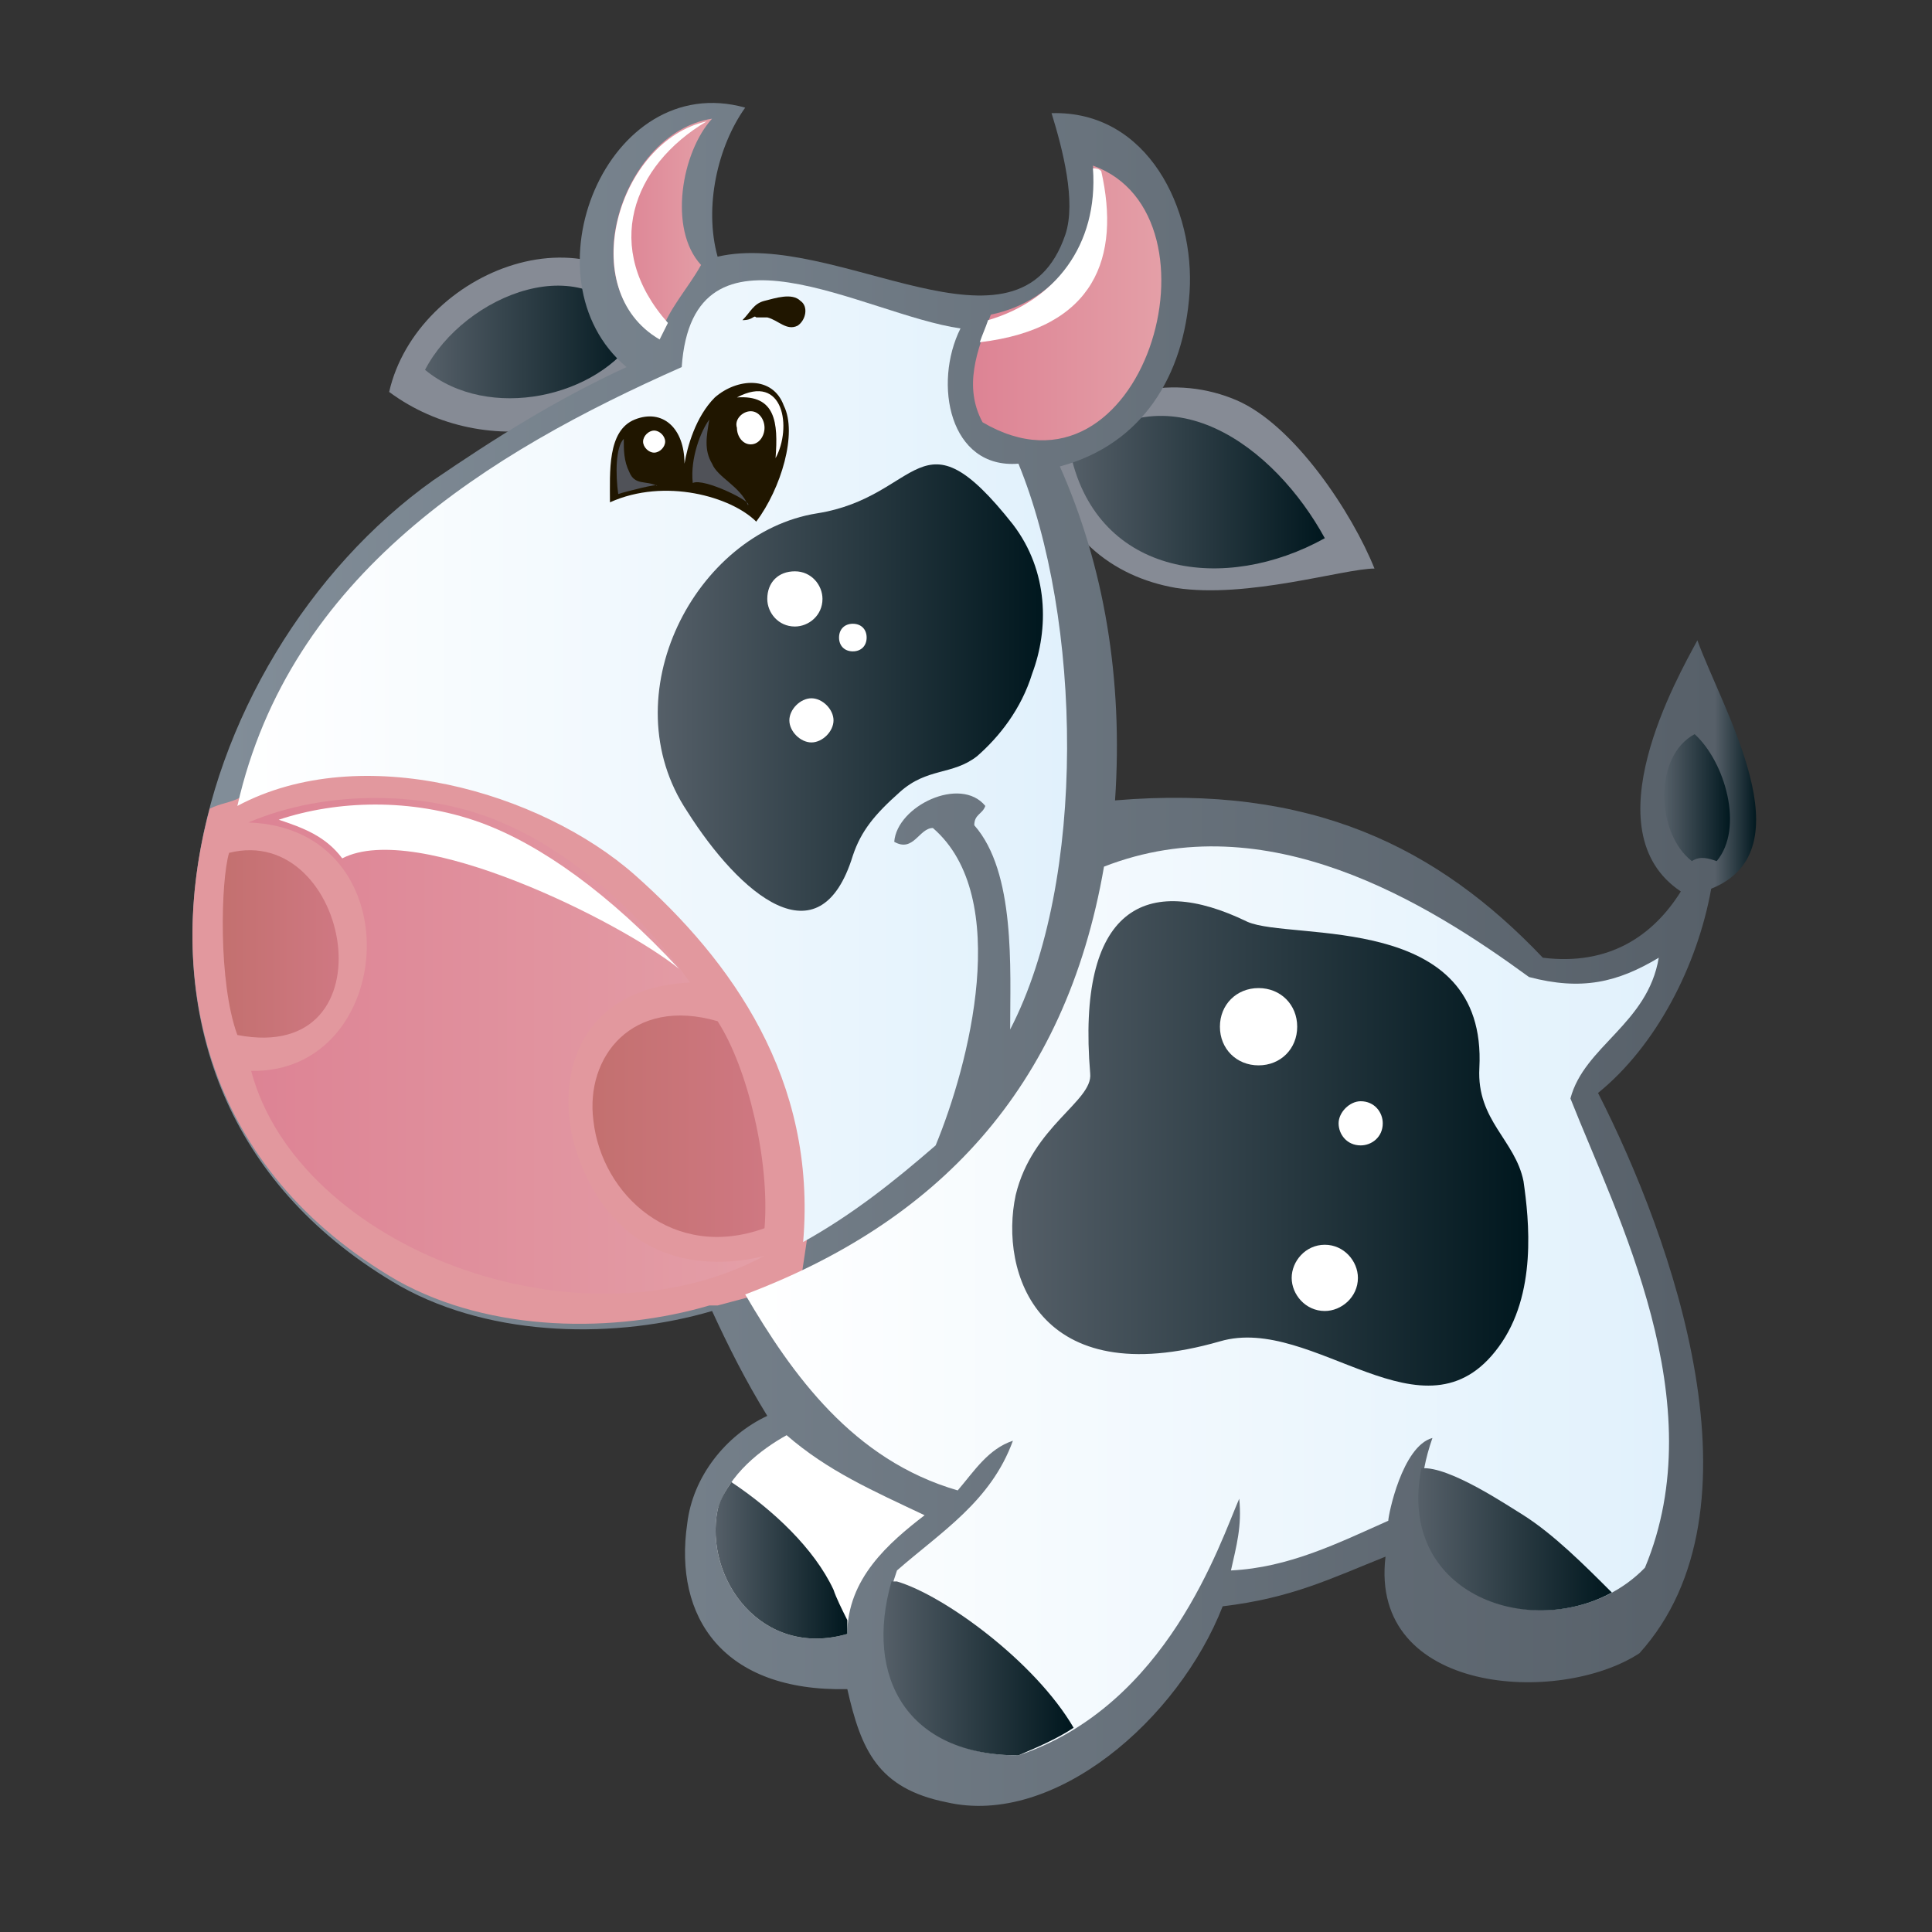 <?xml version="1.0" encoding="utf-8"?>
<!-- Generator: Adobe Illustrator 21.0.2, SVG Export Plug-In . SVG Version: 6.00 Build 0)  -->
<svg version="1.1" id="Слой_1" xmlns="http://www.w3.org/2000/svg" xmlns:xlink="http://www.w3.org/1999/xlink" x="0px" y="0px"
	 viewBox="0 0 70 70" style="enable-background:new 0 0 70 70;" xml:space="preserve">
<rect x="0" y="0" width="70" height="70" fill="#333333" stroke="none"/>
<style type="text/css">
	.st0{fill-rule:evenodd;clip-rule:evenodd;fill:#868B95;}
	.st1{fill-rule:evenodd;clip-rule:evenodd;fill:url(#SVGID_1_);}
	.st2{fill-rule:evenodd;clip-rule:evenodd;fill:url(#SVGID_2_);}
	.st3{fill-rule:evenodd;clip-rule:evenodd;fill:url(#SVGID_3_);}
	.st4{fill-rule:evenodd;clip-rule:evenodd;fill:#E2989E;}
	.st5{fill-rule:evenodd;clip-rule:evenodd;fill:url(#SVGID_4_);}
	.st6{fill-rule:evenodd;clip-rule:evenodd;fill:url(#SVGID_5_);}
	.st7{fill-rule:evenodd;clip-rule:evenodd;fill:url(#SVGID_6_);}
	.st8{fill-rule:evenodd;clip-rule:evenodd;fill:#FFFFFF;}
	.st9{fill-rule:evenodd;clip-rule:evenodd;fill:url(#SVGID_7_);}
	.st10{fill-rule:evenodd;clip-rule:evenodd;fill:url(#SVGID_8_);}
	.st11{fill-rule:evenodd;clip-rule:evenodd;fill:url(#SVGID_9_);}
	.st12{fill-rule:evenodd;clip-rule:evenodd;fill:url(#SVGID_10_);}
	.st13{fill-rule:evenodd;clip-rule:evenodd;fill:url(#SVGID_11_);}
	.st14{fill-rule:evenodd;clip-rule:evenodd;fill:url(#SVGID_12_);}
	.st15{fill-rule:evenodd;clip-rule:evenodd;fill:#201600;}
	.st16{fill-rule:evenodd;clip-rule:evenodd;fill:#505258;}
	.st17{fill-rule:evenodd;clip-rule:evenodd;fill:url(#SVGID_13_);}
	.st18{fill-rule:evenodd;clip-rule:evenodd;fill:url(#SVGID_14_);}
	.st19{fill-rule:evenodd;clip-rule:evenodd;fill:url(#SVGID_15_);}
	.st20{fill-rule:evenodd;clip-rule:evenodd;fill:url(#SVGID_16_);}
</style>
<g>
	<path class="st0" d="M24.5,11.8c-1.5,4-6.9,5-10.4,2.4C15.1,9.8,21.7,7.1,24.5,11.8L24.5,11.8z"/>
	<linearGradient id="SVGID_1_" gradientUnits="userSpaceOnUse" x1="15.452" y1="12.407" x2="23.143" y2="12.407">
		<stop  offset="0" style="stop-color:#555F68"/>
		<stop  offset="1" style="stop-color:#00171E"/>
	</linearGradient>
	<path class="st1" d="M23.1,12.1c-1.4,2.3-5.4,3.2-7.7,1.3C16.8,10.7,21.3,8.8,23.1,12.1L23.1,12.1z"/>
	<path class="st0" d="M37.7,16.4c2.2-2.5,5-2.8,7.1-1.9c2.1,0.9,4.2,4.1,5,6.1c-1.1,0-4.6,1.1-7.2,0.7
		C40.3,20.9,38.3,19.4,37.7,16.4L37.7,16.4z"/>
	<linearGradient id="SVGID_2_" gradientUnits="userSpaceOnUse" x1="38.765" y1="17.829" x2="48.005" y2="17.829">
		<stop  offset="0" style="stop-color:#555F68"/>
		<stop  offset="1" style="stop-color:#00171E"/>
	</linearGradient>
	<path class="st2" d="M48,19.5c-3.6,2-8.2,1.4-9.2-3C42.3,13.2,46.2,16.2,48,19.5L48,19.5z"/>
	<linearGradient id="SVGID_3_" gradientUnits="userSpaceOnUse" x1="7.01" y1="34.439" x2="63.659" y2="34.439">
		<stop  offset="0" style="stop-color:#828E99"/>
		<stop  offset="0.973" style="stop-color:#576069"/>
		<stop  offset="1" style="stop-color:#00171E"/>
	</linearGradient>
	<path class="st3" d="M27,3.9c-1,1.4-1.5,3.6-1,5.4c4.3-1,10.9,4.2,12.6-0.8c0.4-1.2-0.1-3.1-0.5-4.4c3.5-0.1,5.2,3.5,5,6.5
		c-0.2,3-1.7,5.5-4.7,6.3c1.6,3.6,2.3,7.7,2,12.1c7.1-0.6,11.7,1.7,15.5,5.7c2.4,0.3,4-0.8,5-2.4c-3.3-2.2-0.1-7.8,0.6-9.1
		c0.9,2.5,4,7.6,0.5,9c-0.5,2.8-2,5.7-4.1,7.4c2.7,5.3,6.2,15.1,1.5,20.3c-2.9,1.9-9.8,1.5-9.2-3.5c-2,0.8-3.4,1.5-5.9,1.8
		c-1.6,4.1-6.1,8-10,7.1c-2.5-0.5-3.1-1.9-3.6-4.1c-4.5,0.1-6.3-2.6-5.8-6c0.2-1.7,1.4-3.2,2.9-3.9c-0.8-1.3-1.4-2.5-2-3.8
		c-3.4,1-7.9,1-11.3-0.9c-12.3-7.1-7.8-22.8,1.2-29.2c2.2-1.5,4.4-2.9,7-4.1C18.9,10.1,22,2.5,27,3.9L27,3.9z"/>
	<path class="st4" d="M7.6,29.3c0.4-0.2,0.7-0.2,1.1-0.4l2.2-2l4.9-0.4l5.7,1.3l4.6,5l4.1,4.7v3.3l-0.9,3.7L29,46.5l-3,0.8l-0.3,0
		c-3.4,1-7.9,1-11.3-0.9C7.5,42.4,5.9,35.6,7.6,29.3L7.6,29.3z"/>
	<linearGradient id="SVGID_4_" gradientUnits="userSpaceOnUse" x1="8.581" y1="27.449" x2="38.599" y2="27.449">
		<stop  offset="0" style="stop-color:#FFFFFF"/>
		<stop  offset="1" style="stop-color:#E1F1FC"/>
	</linearGradient>
	<path class="st5" d="M34.8,11.9c-1,2-0.4,5.1,2.1,4.9c2.3,5.6,2.5,15.1-0.3,20.5c0-2.2,0.2-5.7-1.3-7.4c0-0.4,0.3-0.4,0.4-0.7
		c-0.9-1.1-3.2,0-3.3,1.3c0.7,0.4,0.9-0.5,1.4-0.5c2.9,2.5,1.3,8.6,0.1,11.5c-1.5,1.3-3,2.5-4.8,3.5c0.5-5.9-2.6-10.2-6.1-13.3
		c-3.4-3-9.9-4.9-14.4-2.5c1.9-8.4,9.1-12.8,16.1-15.9C25.1,7.5,31.3,11.4,34.8,11.9L34.8,11.9z"/>
	<linearGradient id="SVGID_5_" gradientUnits="userSpaceOnUse" x1="22.232" y1="8.29" x2="25.806" y2="8.29">
		<stop  offset="0" style="stop-color:#DD8394"/>
		<stop  offset="1" style="stop-color:#E49FA7"/>
	</linearGradient>
	<path class="st6" d="M25.8,4.3c-1.1,1.2-1.6,4-0.4,5.3c-0.5,0.9-1.2,1.6-1.5,2.6C20.7,10.5,22.5,4.8,25.8,4.3L25.8,4.3z"/>
	<linearGradient id="SVGID_6_" gradientUnits="userSpaceOnUse" x1="35.257" y1="11.041" x2="42.099" y2="11.041">
		<stop  offset="0" style="stop-color:#DD8394"/>
		<stop  offset="1" style="stop-color:#E49FA7"/>
	</linearGradient>
	<path class="st7" d="M39.6,6c5,1.8,1.8,12.7-4,9.3c-0.7-1.3-0.2-2.6,0.3-3.9C38.3,10.9,39.9,8.8,39.6,6L39.6,6z"/>
	<path class="st8" d="M26.5,17.4c0,0.2-0.1,0.3-0.3,0.3C26.4,17.6,26.3,17.4,26.5,17.4L26.5,17.4z"/>
	<linearGradient id="SVGID_7_" gradientUnits="userSpaceOnUse" x1="60.308" y1="28.879" x2="62.718" y2="28.879">
		<stop  offset="0" style="stop-color:#555F68"/>
		<stop  offset="1" style="stop-color:#00171E"/>
	</linearGradient>
	<path class="st9" d="M61.4,26.6c1.1,1,1.8,3.4,0.8,4.6c-0.3-0.1-0.6-0.2-0.9,0C60,30.2,59.9,27.4,61.4,26.6L61.4,26.6z"/>
	<linearGradient id="SVGID_8_" gradientUnits="userSpaceOnUse" x1="9.029" y1="37.917" x2="27.689" y2="37.917">
		<stop  offset="0" style="stop-color:#DD8394"/>
		<stop  offset="1" style="stop-color:#E49FA7"/>
	</linearGradient>
	<path class="st10" d="M25,35.6c-4.3,0.2-5.1,3.9-3.9,6.7c1.9,4.5,6.2,3.3,6.6,3.2c-6.7,3.6-16.9-0.3-18.6-6.7
		c5.3,0.1,5.9-8.8-0.1-9c2.8-1.2,6.6-1.2,9.4,0.1C20.9,31,23.5,33.4,25,35.6L25,35.6z"/>
	<linearGradient id="SVGID_9_" gradientUnits="userSpaceOnUse" x1="26.972" y1="47.118" x2="60.414" y2="47.118">
		<stop  offset="0" style="stop-color:#FFFFFF"/>
		<stop  offset="1" style="stop-color:#E1F1FC"/>
	</linearGradient>
	<path class="st11" d="M27,46.9c6.9-2.6,11.6-7.4,13-15.5c5.9-2.3,11.7,1.3,15.4,4c1.9,0.5,3.2,0.2,4.7-0.7
		c-0.4,2.4-2.7,3.2-3.2,5.1c1.7,4.3,5.2,11,2.7,17c-3.1,3.2-9.8,1.3-7.7-4.7c-1.1,0.3-1.6,2.8-1.6,3c-1.8,0.8-3.6,1.7-5.7,1.8
		c0.2-0.9,0.4-1.6,0.3-2.6c-0.7,1.6-2.6,7.5-8,9.3c-4,0-5.7-3-4.4-6.7c1.6-1.4,3.4-2.5,4.2-4.7c-0.9,0.3-1.4,1.1-2,1.8
		C30.9,52.9,28.7,49.8,27,46.9L27,46.9z"/>
	<linearGradient id="SVGID_10_" gradientUnits="userSpaceOnUse" x1="8.041" y1="34.209" x2="12.235" y2="34.209">
		<stop  offset="0" style="stop-color:#C3706F"/>
		<stop  offset="1" style="stop-color:#CF7882"/>
	</linearGradient>
	<path class="st12" d="M8.6,37.5c-0.7-1.9-0.6-5.6-0.3-6.6C12.7,29.8,14.3,38.6,8.6,37.5L8.6,37.5z"/>
	<linearGradient id="SVGID_11_" gradientUnits="userSpaceOnUse" x1="21.464" y1="40.767" x2="27.726" y2="40.767">
		<stop  offset="0" style="stop-color:#C3706F"/>
		<stop  offset="1" style="stop-color:#CF7882"/>
	</linearGradient>
	<path class="st13" d="M26,37c1.1,1.7,1.9,5.1,1.7,7.5c-3.3,1.2-5.9-1.2-6.2-3.9C21.2,38.3,22.9,36.1,26,37L26,37z"/>
	<path class="st8" d="M33.5,54.9c-1.3,1-2.8,2.3-2.8,4.3c-3.1,0.9-5.2-2-4.7-4.5c0.4-1.3,1.6-2.2,2.5-2.7C30,53.3,31.6,54,33.5,54.9
		L33.5,54.9z"/>
	<linearGradient id="SVGID_12_" gradientUnits="userSpaceOnUse" x1="36.663" y1="41.369" x2="55.38" y2="41.369">
		<stop  offset="0" style="stop-color:#555F68"/>
		<stop  offset="1" style="stop-color:#00171E"/>
	</linearGradient>
	<path class="st14" d="M39.5,38.9c0.1,1-2.1,1.9-2.7,4.4c-0.6,2.8,0.8,7.2,7.4,5.3c3.4-1,7.4,3.9,10.1,0.2c1.4-1.9,1.1-4.6,0.9-6
		c-0.3-1.5-1.7-2.2-1.6-4.1c0.3-5.7-6.8-4.6-8.4-5.3C41.5,31.6,39,32.9,39.5,38.9L39.5,38.9z"/>
	<path class="st15" d="M27.4,18.9c-0.9-0.9-3.3-1.6-5.3-0.7c0-1.1-0.1-2.6,0.9-3c1-0.4,1.8,0.3,1.8,1.6c0.1-0.6,0.4-1.7,1.1-2.4
		c0.8-0.7,2.1-0.8,2.5,0.3C28.9,15.7,28.3,17.7,27.4,18.9L27.4,18.9z"/>
	<path class="st8" d="M26.7,14.4c1.7-0.9,2,1.1,1.4,2.2C28.2,15.3,28.1,14.3,26.7,14.4L26.7,14.4z"/>
	<path class="st16" d="M25.7,15.2c-0.3,0.4-0.7,1.4-0.6,2.3c0.4-0.2,2.2,0.7,2,0.8c-0.3-0.7-1.1-1-1.3-1.5
		C25.5,16.3,25.6,15.8,25.7,15.2L25.7,15.2z"/>
	<path class="st16" d="M22.6,15.9c-0.3,0.3-0.3,1.3-0.2,2c0.3-0.1,1.5-0.4,1.4-0.3c-0.4-0.2-0.8,0-1-0.5
		C22.6,16.7,22.6,16.3,22.6,15.9L22.6,15.9z"/>
	<path class="st8" d="M27.2,14.9c0.3,0,0.5,0.3,0.5,0.6c0,0.3-0.2,0.6-0.5,0.6c-0.3,0-0.5-0.3-0.5-0.6
		C26.6,15.2,26.9,14.9,27.2,14.9L27.2,14.9z"/>
	<path class="st8" d="M23.7,15.6c0.2,0,0.4,0.2,0.4,0.4c0,0.2-0.2,0.4-0.4,0.4c-0.2,0-0.4-0.2-0.4-0.4
		C23.3,15.8,23.5,15.6,23.7,15.6L23.7,15.6z"/>
	<path class="st8" d="M45.6,35.8c0.8,0,1.4,0.6,1.4,1.4c0,0.8-0.6,1.4-1.4,1.4c-0.8,0-1.4-0.6-1.4-1.4
		C44.2,36.4,44.8,35.8,45.6,35.8L45.6,35.8z"/>
	<path class="st8" d="M48,45.1c0.7,0,1.2,0.6,1.2,1.2c0,0.7-0.6,1.2-1.2,1.2c-0.7,0-1.2-0.6-1.2-1.2C46.8,45.7,47.3,45.1,48,45.1
		L48,45.1z"/>
	<path class="st8" d="M49.3,39.9c0.5,0,0.8,0.4,0.8,0.8c0,0.5-0.4,0.8-0.8,0.8c-0.5,0-0.8-0.4-0.8-0.8
		C48.5,40.3,48.9,39.9,49.3,39.9L49.3,39.9z"/>
	<linearGradient id="SVGID_13_" gradientUnits="userSpaceOnUse" x1="23.837" y1="24.922" x2="37.799" y2="24.922">
		<stop  offset="0" style="stop-color:#555F68"/>
		<stop  offset="1" style="stop-color:#00171E"/>
	</linearGradient>
	<path class="st17" d="M29.6,18.6c-4.4,0.7-7.5,6.6-4.7,10.8c1.9,3,4.8,5.5,6,1.6c0.3-0.9,0.8-1.5,1.7-2.3c1-0.9,1.9-0.6,2.8-1.3
		c0.8-0.7,1.6-1.7,2-3c0.6-1.6,0.6-3.7-0.7-5.4C33.3,14.7,33.4,18,29.6,18.6L29.6,18.6z"/>
	<path class="st8" d="M29.4,25.3c0.4,0,0.8,0.4,0.8,0.8s-0.4,0.8-0.8,0.8c-0.4,0-0.8-0.4-0.8-0.8S29,25.3,29.4,25.3L29.4,25.3z"/>
	<path class="st8" d="M28.8,20.7c0.6,0,1,0.5,1,1c0,0.6-0.5,1-1,1c-0.6,0-1-0.5-1-1C27.8,21.1,28.2,20.7,28.8,20.7L28.8,20.7z"/>
	<path class="st8" d="M30.9,22.6c0.3,0,0.5,0.2,0.5,0.5c0,0.3-0.2,0.5-0.5,0.5c-0.3,0-0.5-0.2-0.5-0.5
		C30.4,22.8,30.6,22.6,30.9,22.6L30.9,22.6z"/>
	<linearGradient id="SVGID_14_" gradientUnits="userSpaceOnUse" x1="25.918" y1="56.496" x2="30.739" y2="56.496">
		<stop  offset="0" style="stop-color:#555F68"/>
		<stop  offset="1" style="stop-color:#00171E"/>
	</linearGradient>
	<path class="st18" d="M26.5,53.7c1.5,1,3,2.4,3.7,3.9c0.1,0.3,0.3,0.7,0.5,1.1c0,0.2,0,0.3,0,0.5c-3.1,0.9-5.2-2-4.7-4.5
		C26.1,54.3,26.3,54,26.5,53.7L26.5,53.7z"/>
	<linearGradient id="SVGID_15_" gradientUnits="userSpaceOnUse" x1="32.001" y1="60.455" x2="38.831" y2="60.455">
		<stop  offset="0" style="stop-color:#555F68"/>
		<stop  offset="1" style="stop-color:#00171E"/>
	</linearGradient>
	<path class="st19" d="M32.3,57.3c0.1,0,0.1,0,0.2,0c1.7,0.5,5,2.9,6.4,5.3c-0.6,0.4-1.3,0.7-2,1C32.9,63.6,31.3,60.8,32.3,57.3
		L32.3,57.3z"/>
	<linearGradient id="SVGID_16_" gradientUnits="userSpaceOnUse" x1="51.416" y1="55.776" x2="58.409" y2="55.776">
		<stop  offset="0" style="stop-color:#555F68"/>
		<stop  offset="1" style="stop-color:#00171E"/>
	</linearGradient>
	<path class="st20" d="M51.5,53.2c1-0.1,3.2,1.4,3.7,1.7c1.1,0.7,2.2,1.8,3.2,2.8C55.3,59.4,50.6,57.7,51.5,53.2L51.5,53.2z"/>
	<path class="st8" d="M10.1,29.7c2.1-0.7,4.8-0.8,7.3,0.1c2.2,0.8,4.7,2.6,7.2,5.3c-2.1-1.7-9.5-5.4-12.2-4
		C11.8,30.3,11,30,10.1,29.7L10.1,29.7z"/>
	<path class="st8" d="M25.6,4.4C22.9,6,21.8,9,24.2,11.7c-0.1,0.2-0.2,0.4-0.3,0.6C20.8,10.5,22.4,5.1,25.6,4.4L25.6,4.4z"/>
	<path class="st8" d="M39.9,6.2c0.7,3.1-0.2,5.7-4.4,6.2c0.1-0.3,0.2-0.5,0.3-0.8c2.4-0.7,4-2.7,3.8-5.5C39.7,6.1,39.8,6.1,39.9,6.2
		L39.9,6.2z"/>
	<path class="st15" d="M26.9,11.6c0.3-0.3,0.4-0.6,0.8-0.7c0.4-0.1,1-0.3,1.3,0c0.3,0.2,0.2,0.7-0.1,0.9c-0.4,0.2-0.7-0.2-1.1-0.3
		c-0.1,0-0.3,0-0.4,0C27.3,11.4,27.3,11.6,26.9,11.6L26.9,11.6z"/>
</g>
</svg>
